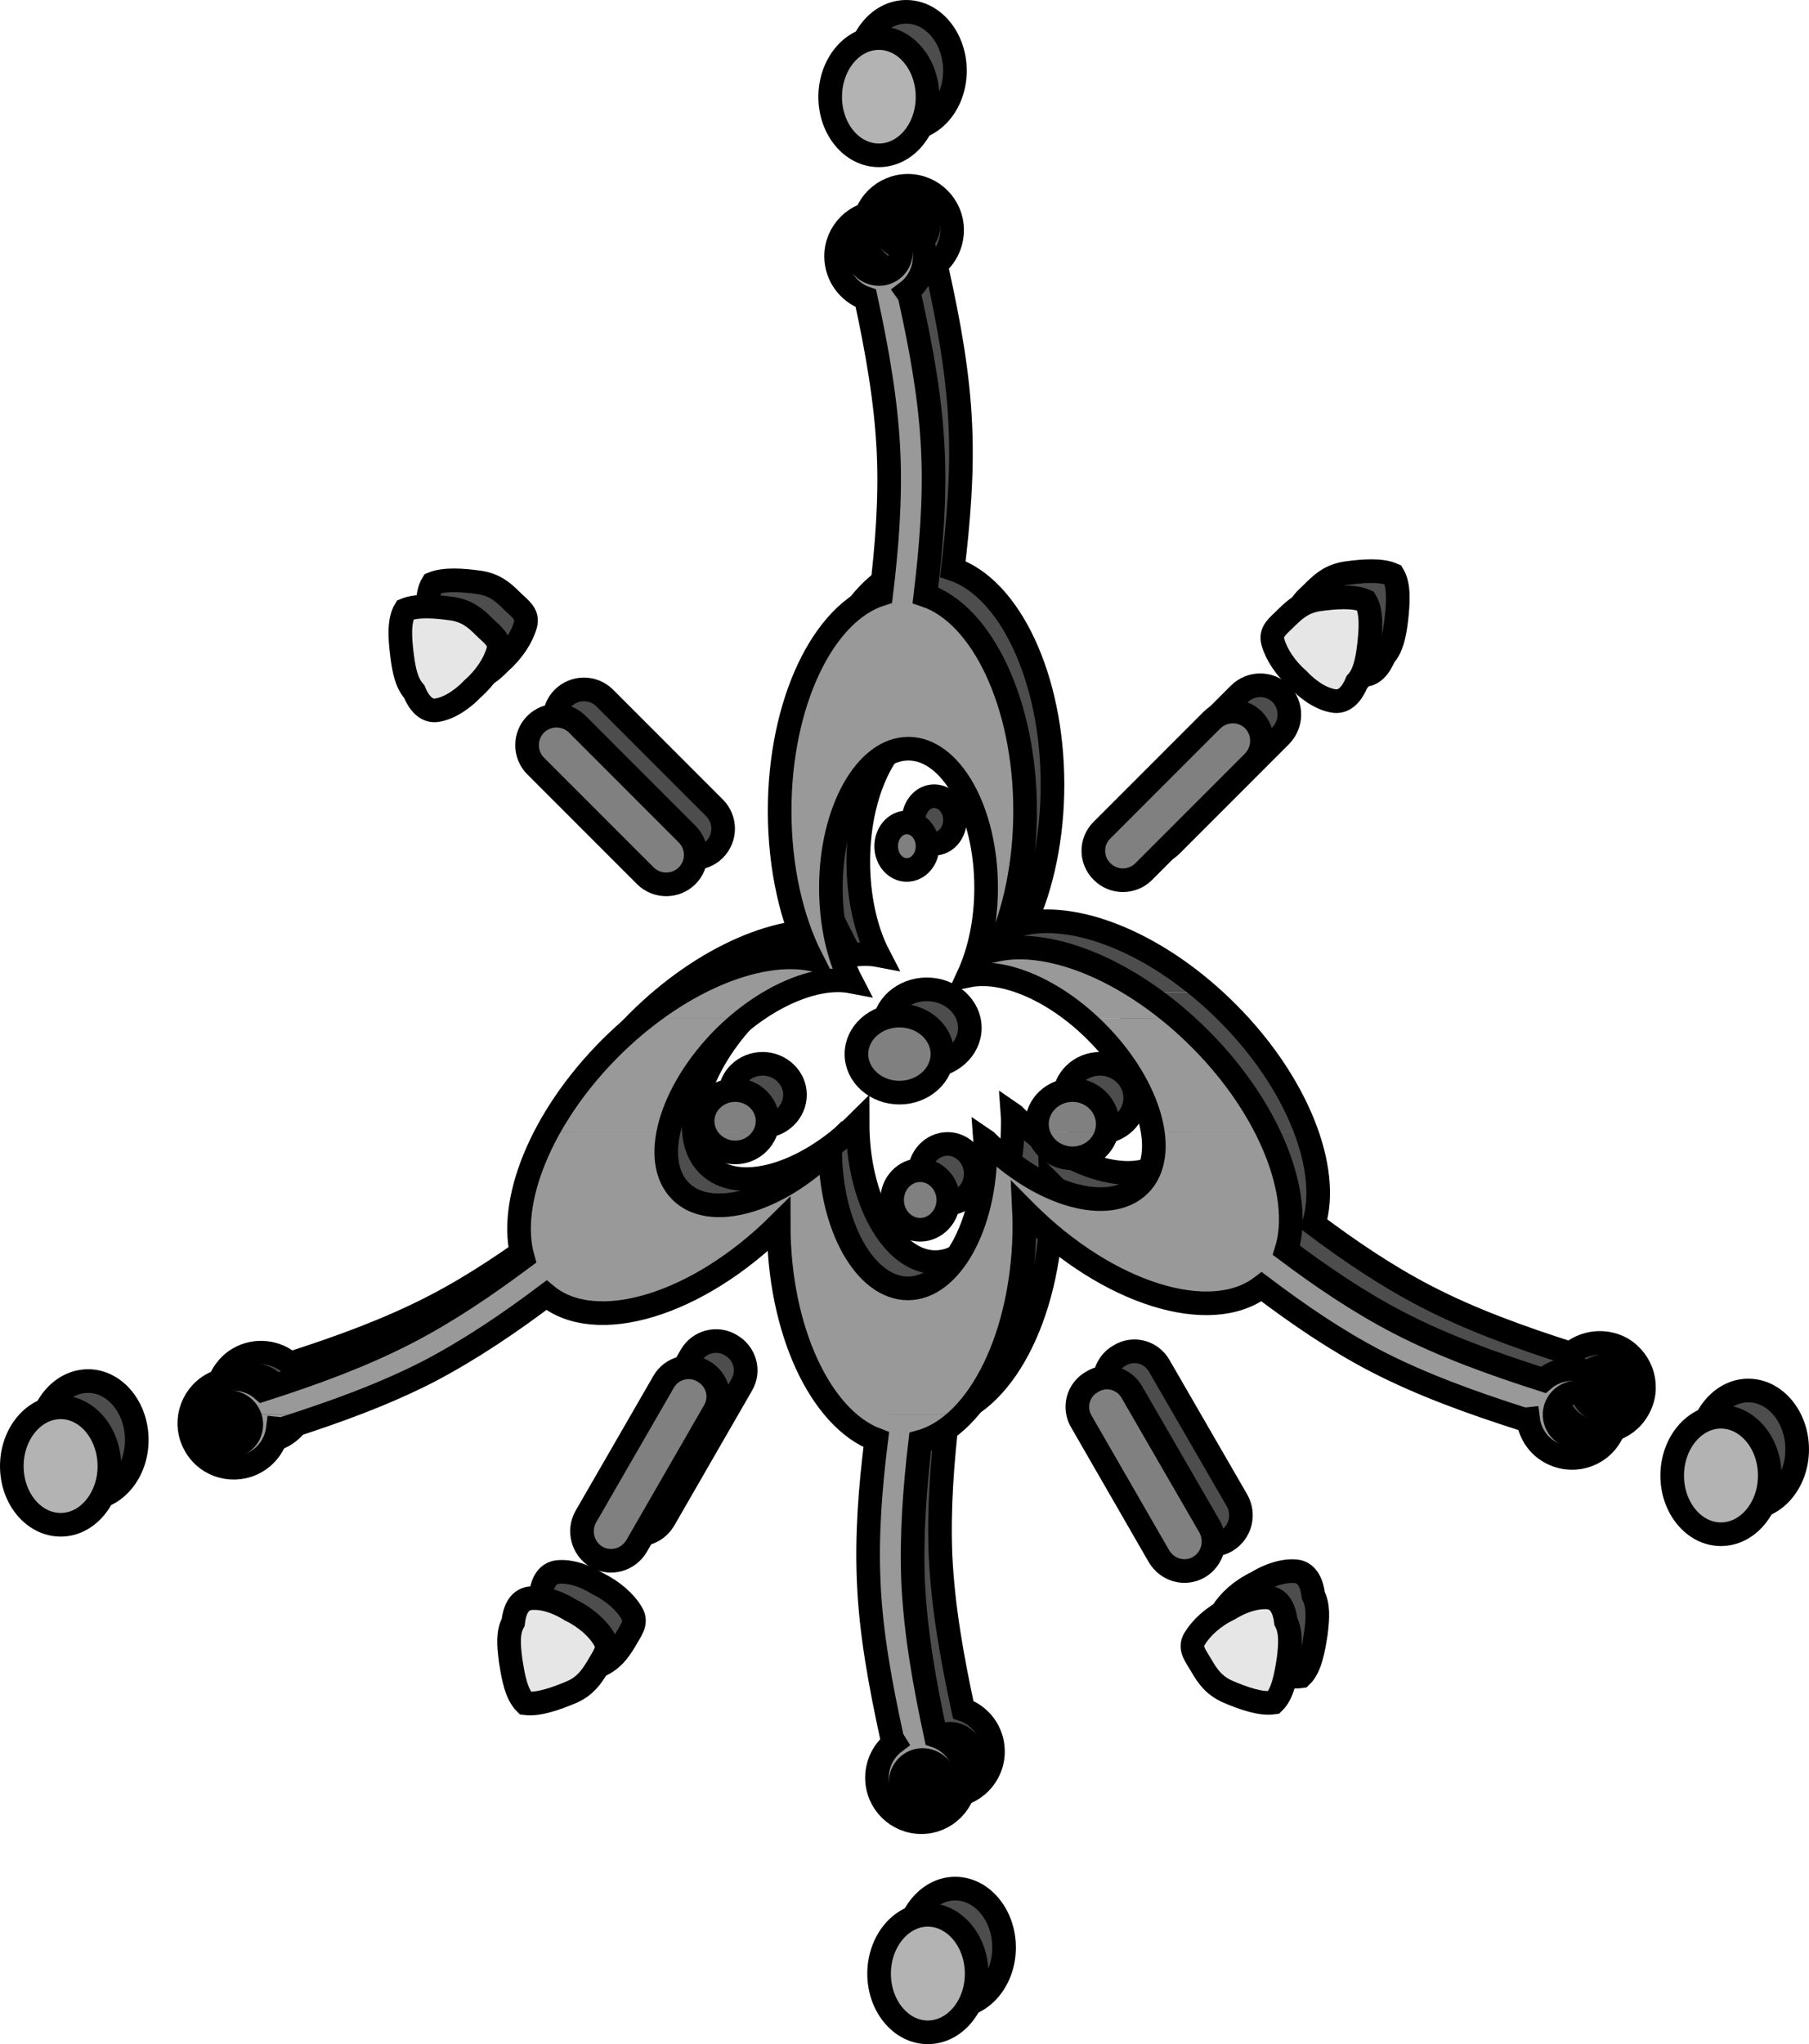 <?xml version="1.0" encoding="UTF-8" standalone="no"?>
<!-- Generator: Adobe Illustrator 10, SVG Export Plug-In . SVG Version: 3.0.0 Build 76)  -->
<svg
   xmlns:dc="http://purl.org/dc/elements/1.1/"
   xmlns:cc="http://creativecommons.org/ns#"
   xmlns:rdf="http://www.w3.org/1999/02/22-rdf-syntax-ns#"
   xmlns:svg="http://www.w3.org/2000/svg"
   xmlns="http://www.w3.org/2000/svg"
   xmlns:sodipodi="http://sodipodi.sourceforge.net/DTD/sodipodi-0.dtd"
   xmlns:inkscape="http://www.inkscape.org/namespaces/inkscape"
   width="551.304"
   height="622.583"
   viewBox="0 0 558.941 700.41"
   style="overflow:visible"
   xml:space="preserve"
   id="svg2543"
   sodipodi:version="0.32"
   inkscape:version="0.46"
   sodipodi:docname="Alien.svg"
   inkscape:output_extension="org.inkscape.output.svg.inkscape"
   version="1.0"><defs
   id="defs2835"><inkscape:perspective
   sodipodi:type="inkscape:persp3d"
   inkscape:vp_x="0 : 350.20499 : 1"
   inkscape:vp_y="0 : 1000 : 0"
   inkscape:vp_z="558.94098 : 350.20499 : 1"
   inkscape:persp3d-origin="279.47049 : 233.46999 : 1"
   id="perspective2839" />
		
		
	</defs><sodipodi:namedview
   inkscape:window-height="670"
   inkscape:window-width="640"
   inkscape:pageshadow="2"
   inkscape:pageopacity="0.0"
   guidetolerance="10.0"
   gridtolerance="10.0"
   objecttolerance="10.0"
   borderopacity="1.0"
   bordercolor="#666666"
   pagecolor="#ffffff"
   id="base"
   showgrid="false"
   inkscape:zoom="0.65961368"
   inkscape:cx="279.47049"
   inkscape:cy="350.20499"
   inkscape:window-x="0"
   inkscape:window-y="64"
   inkscape:current-layer="svg2543" />
	<style
   type="text/css"
   id="style2545">
	
		@font-face{font-family:'Times-Roman';src:url(20CC0EC7.cef)}
	
	</style>
	
<g
   style="overflow:visible"
   id="g2564"
   transform="matrix(1.125,0,0,1.125,-39.232,5.1626377e-4)">
			<g
   id="g2566">
				<g
   id="g2568">
					<g
   id="g2570">
						<path
   id="path2572"
   d="M 270.868,68.687 C 271.589,61.919 277.277,56.591 284.333,56.591 C 291.317,56.591 297.004,61.919 297.725,68.687 L 290.598,68.687 C 290.598,65.015 287.574,61.919 283.902,61.919 C 280.086,61.919 277.061,65.015 277.061,68.687 L 270.868,68.687 z"
   style="fill:#4d4d4d" />
						<path
   id="path2574"
   d="M 212.117,302.255 C 229.901,288.143 249.341,281.447 263.381,284.183 C 257.261,272.231 253.589,256.319 253.589,238.967 C 253.589,205.99 266.908,178.487 284.548,172.944 C 286.277,158.616 287.429,144.143 286.78,129.743 C 286.059,114.12 283.251,98.496 279.867,82.872 C 274.612,81.071 270.796,75.96 270.796,70.056 C 270.796,69.624 270.796,69.12 270.867,68.688 L 277.059,68.688 C 277.059,72.432 280.083,75.457 283.9,75.457 C 287.572,75.457 290.596,72.433 290.596,68.688 L 297.723,68.688 C 297.795,69.121 297.795,69.625 297.795,70.056 C 297.795,74.52 295.707,78.48 292.467,80.928 C 292.827,81.432 293.188,82.08 293.331,82.728 C 296.787,98.352 299.668,114.048 300.315,129.744 C 300.962,144.217 299.739,158.833 298.011,173.305 C 315.29,179.065 328.395,206.353 328.395,238.969 C 328.395,254.953 325.227,269.713 319.97,281.233 C 334.947,278.21 356.187,285.985 375.05,302.257 L 345.819,302.257 C 333.939,292.105 320.619,287.209 311.115,289.153 C 314.499,281.809 316.515,272.521 316.515,262.37 C 316.515,239.114 305.859,220.034 292.827,220.034 C 279.795,220.034 269.211,239.114 269.211,262.37 C 269.211,273.386 271.515,283.466 275.403,290.954 C 266.618,289.298 254.379,293.401 243.147,302.258 L 212.117,302.258 L 212.117,302.255 z"
   style="fill:#4d4d4d" />
						<path
   id="path2576"
   d="M 178.853,344.879 C 183.461,333.719 191.309,321.91 201.894,311.326 C 205.206,308.014 208.59,304.99 212.118,302.255 L 243.15,302.255 C 240.918,303.983 238.687,305.927 236.526,308.087 C 224.646,320.111 218.238,334.44 219.101,344.879 L 178.853,344.879 z"
   style="fill:#4d4d4d" />
						<path
   id="path2578"
   d="M 265.973,344.879 C 266.981,344.015 267.989,343.078 268.997,342.07 C 268.997,343.007 268.997,343.943 269.069,344.879 L 265.973,344.879 z"
   style="fill:#4d4d4d" />
						<path
   id="path2580"
   d="M 316.229,344.879 C 316.3,343.943 316.3,343.007 316.3,342.07 C 316.3,341.134 316.3,340.198 316.229,339.262 C 316.445,339.406 316.589,339.55 316.661,339.694 C 318.533,341.566 320.477,343.295 322.422,344.879 L 316.229,344.879 z"
   style="fill:#4d4d4d" />
						<path
   id="path2582"
   d="M 367.277,344.879 C 369.22,334.295 362.813,318.959 350.14,306.287 C 348.701,304.847 347.261,303.55 345.821,302.255 L 375.052,302.255 C 377.284,304.199 379.517,306.215 381.677,308.375 C 393.197,319.895 401.477,332.782 405.796,344.879 L 367.277,344.879 L 367.277,344.879 z"
   style="fill:#4d4d4d" />
						<path
   id="path2584"
   d="M 73.949,422.856 C 74.669,419.183 76.973,415.799 80.429,413.783 C 85.541,410.832 91.877,411.624 96.053,415.296 C 111.317,410.4 126.221,405 140.117,397.8 C 152.501,391.392 164.093,383.472 175.325,375.12 C 172.949,366.767 174.317,356.111 178.853,344.88 L 219.1,344.88 C 219.461,348.84 220.901,352.296 223.421,354.816 C 231.772,363.241 250.277,358.92 265.973,344.88 L 269.069,344.88 C 269.861,366.84 280.156,384.407 292.685,384.407 C 305.14,384.407 315.437,366.84 316.229,344.88 L 322.421,344.88 C 337.757,357.336 355.181,361.008 363.317,352.872 C 365.405,350.783 366.701,348.048 367.277,344.88 L 405.797,344.88 C 409.541,355.32 410.405,365.111 408.029,372.816 C 418.901,380.953 430.133,388.585 442.229,394.848 C 456.125,402.048 471.029,407.376 486.292,412.273 C 490.468,408.672 496.804,407.88 501.916,410.76 C 506.308,413.352 508.757,418.104 508.685,422.857 L 503.357,422.857 C 503.285,420.48 502.132,418.176 499.972,416.953 C 496.733,415.153 492.556,416.233 490.685,419.473 C 490.037,420.553 489.748,421.704 489.748,422.858 L 475.925,422.858 C 461.956,418.322 448.204,413.21 435.388,406.586 C 423.076,400.178 411.628,392.33 400.468,383.905 C 384.916,395.785 353.597,386.137 328.685,361.225 C 328.468,361.009 328.325,360.866 328.037,360.577 C 328.109,362.161 328.182,363.53 328.182,364.97 C 328.182,389.665 320.621,411.266 309.461,422.859 L 272.022,422.93 C 260.862,411.338 253.302,389.665 253.302,364.97 C 228.318,389.739 197.43,398.81 182.526,386.497 C 171.222,394.993 159.414,402.985 146.958,409.538 C 136.806,414.794 126.078,419.042 115.134,422.858 L 91.877,422.858 C 91.805,422.713 91.733,422.641 91.661,422.497 C 89.789,419.185 85.613,418.105 82.373,419.905 C 81.148,420.626 80.285,421.634 79.708,422.858 L 73.949,422.858 L 73.949,422.856 z"
   style="fill:#4d4d4d" />
						<path
   id="path2586"
   d="M 283.325,534.815 C 283.252,534.383 283.252,533.952 283.252,533.448 C 283.252,529.055 285.342,525.095 288.58,522.648 C 288.221,522.071 287.861,521.423 287.717,520.776 C 284.333,505.152 281.382,489.456 280.734,473.759 C 280.086,459.36 281.238,444.887 283.038,430.487 C 279.15,428.975 275.406,426.383 272.022,422.927 L 309.461,422.856 C 305.501,426.96 301.109,429.839 296.43,431.135 C 294.773,445.246 293.694,459.503 294.27,473.759 C 294.99,489.383 297.797,505.007 301.182,520.702 C 306.438,522.503 310.253,527.471 310.253,533.447 C 310.253,533.951 310.253,534.383 310.182,534.814 L 303.99,534.814 C 303.99,531.142 300.966,528.046 297.149,528.046 C 293.478,528.046 290.454,531.142 290.454,534.814 L 283.325,534.814 L 283.325,534.815 z"
   style="fill:#4d4d4d" />
						<path
   id="path2588"
   d="M 73.949,422.856 C 73.301,425.952 73.805,429.335 75.533,432.287 C 79.205,438.767 87.484,440.928 93.964,437.256 C 97.853,435.025 100.156,431.208 100.661,427.176 C 101.309,427.247 102.029,427.247 102.676,427.032 C 106.853,425.663 111.029,424.296 115.133,422.856 L 91.877,422.856 C 93.46,425.952 92.309,429.911 89.213,431.639 C 85.973,433.583 81.797,432.431 79.925,429.191 C 78.772,427.175 78.772,424.799 79.709,422.856 L 73.949,422.856 L 73.949,422.856 z"
   style="fill:#4d4d4d" />
						<path
   id="path2590"
   d="M 475.926,422.856 C 477.149,423.287 478.446,423.648 479.67,424.079 C 480.317,424.296 481.037,424.296 481.686,424.224 C 482.19,428.256 484.494,432.072 488.309,434.233 C 494.862,437.976 503.141,435.745 506.814,429.264 C 508.038,427.247 508.614,425.016 508.686,422.857 L 503.358,422.857 C 503.358,424.008 503.07,425.16 502.422,426.241 C 500.549,429.48 496.373,430.56 493.133,428.689 C 490.973,427.464 489.749,425.233 489.749,422.857 L 475.926,422.857 L 475.926,422.856 z"
   style="fill:#4d4d4d" />
						<path
   id="path2592"
   d="M 283.325,534.815 C 284.045,541.656 289.733,546.983 296.789,546.983 C 303.773,546.983 309.461,541.656 310.182,534.815 L 303.99,534.815 C 303.99,538.487 300.966,541.656 297.149,541.656 C 293.478,541.656 290.454,538.487 290.454,534.815 L 283.325,534.815 z"
   style="fill:#4d4d4d" />
					</g>
					<g
   id="g2594">
						<path
   id="path2596"
   d="M 311.117,289.151 C 314.501,281.807 316.517,272.519 316.517,262.368 C 316.517,239.112 305.861,220.032 292.829,220.032 C 279.797,220.032 269.213,239.112 269.213,262.368 C 269.213,273.384 271.517,283.464 275.405,290.952 C 264.821,288.935 249.341,295.344 236.525,308.088 C 220.109,324.648 214.133,345.6 223.421,354.816 C 232.348,363.816 252.725,358.273 268.997,342.072 C 268.997,365.329 279.653,384.408 292.685,384.408 C 305.645,384.408 316.3,365.329 316.3,342.072 C 316.3,341.136 316.3,340.2 316.229,339.264 C 316.445,339.408 316.589,339.552 316.661,339.696 C 333.148,356.184 354.101,362.089 363.317,352.873 C 372.461,343.728 366.629,322.777 350.14,306.289 C 337.325,293.399 321.773,286.991 311.117,289.151 z"
   style="fill:none;stroke:#000000;stroke-width:7.199" />
						<path
   id="path2598"
   d="M 408.029,372.815 C 418.901,380.952 430.133,388.584 442.229,394.847 C 456.125,402.047 471.029,407.375 486.292,412.272 C 490.468,408.671 496.804,407.879 501.916,410.759 C 508.324,414.574 510.628,422.782 506.812,429.263 C 503.139,435.743 494.86,437.975 488.307,434.232 C 484.492,432.071 482.188,428.255 481.684,424.223 C 481.036,424.295 480.316,424.295 479.668,424.078 C 464.403,419.182 449.356,413.782 435.387,406.583 C 423.075,400.175 411.627,392.327 400.467,383.902 C 384.915,395.782 353.596,386.134 328.684,361.222 C 328.467,361.006 328.324,360.863 328.036,360.574 C 328.108,362.158 328.181,363.527 328.181,364.967 C 328.181,398.375 314.357,426.167 296.429,431.135 C 294.772,445.246 293.693,459.503 294.269,473.759 C 294.989,489.383 297.796,505.007 301.181,520.702 C 306.437,522.503 310.252,527.471 310.252,533.447 C 310.252,540.934 304.204,546.982 296.788,546.982 C 289.3,546.982 283.251,540.934 283.251,533.447 C 283.251,529.054 285.341,525.094 288.579,522.647 C 288.22,522.07 287.86,521.422 287.716,520.775 C 284.332,505.151 281.381,489.455 280.733,473.758 C 280.085,459.359 281.237,444.886 283.037,430.486 C 266.117,424.078 253.301,397.151 253.301,364.966 C 228.317,389.735 197.429,398.806 182.525,386.493 C 171.221,394.989 159.413,402.981 146.957,409.534 C 132.989,416.734 117.941,422.134 102.676,427.03 C 102.029,427.245 101.309,427.245 100.661,427.174 C 100.156,431.206 97.853,435.023 93.964,437.254 C 87.484,440.926 79.205,438.766 75.533,432.285 C 71.717,425.806 74.021,417.526 80.429,413.781 C 85.541,410.83 91.877,411.622 96.053,415.294 C 111.317,410.398 126.221,404.998 140.117,397.798 C 152.501,391.39 164.093,383.47 175.325,375.118 C 170.573,358.342 180.725,332.565 201.893,311.325 C 222.124,291.094 246.605,280.942 263.381,284.181 C 257.261,272.229 253.589,256.317 253.589,238.965 C 253.589,205.988 266.908,178.485 284.548,172.942 C 286.277,158.614 287.429,144.141 286.78,129.741 C 286.059,114.118 283.251,98.494 279.867,82.87 C 274.612,81.069 270.796,75.958 270.796,70.054 C 270.796,62.638 276.844,56.59 284.332,56.59 C 291.748,56.59 297.796,62.638 297.796,70.054 C 297.796,74.518 295.708,78.478 292.468,80.926 C 292.828,81.43 293.189,82.078 293.332,82.726 C 296.788,98.35 299.669,114.046 300.316,129.742 C 300.963,144.215 299.74,158.831 298.012,173.303 C 315.291,179.063 328.396,206.351 328.396,238.967 C 328.396,254.951 325.228,269.711 319.971,281.231 C 336.747,277.847 361.299,288 381.676,308.376 C 403.133,329.832 413.213,356.111 408.029,372.815 z"
   style="fill:none;stroke:#000000;stroke-width:7.199" />
						<path
   id="path2600"
   d="M 283.901,75.456 C 287.573,75.456 290.597,72.432 290.597,68.687 C 290.597,65.015 287.573,61.919 283.901,61.919 C 280.085,61.919 277.06,65.015 277.06,68.687 C 277.061,72.431 280.085,75.456 283.901,75.456 z"
   style="fill:none;stroke:#000000;stroke-width:7.199" />
						<path
   id="path2602"
   d="M 490.686,419.471 C 488.814,422.639 489.894,426.887 493.133,428.688 C 496.373,430.559 500.549,429.479 502.422,426.24 C 504.293,423 503.141,418.824 499.973,416.952 C 496.733,415.152 492.557,416.232 490.686,419.471 z"
   style="fill:none;stroke:#000000;stroke-width:7.199" />
						<path
   id="path2604"
   d="M 297.148,528.047 C 293.477,528.047 290.453,531.143 290.453,534.815 C 290.453,538.487 293.477,541.656 297.148,541.656 C 300.964,541.656 303.989,538.487 303.989,534.815 C 303.989,531.143 300.965,528.047 297.148,528.047 z"
   style="fill:none;stroke:#000000;stroke-width:7.199" />
						<path
   id="path2606"
   d="M 91.661,422.495 C 89.789,419.183 85.613,418.103 82.373,419.903 C 79.205,421.847 78.053,425.952 79.925,429.191 C 81.797,432.431 85.973,433.584 89.213,431.639 C 92.453,429.839 93.533,425.663 91.661,422.495 z"
   style="fill:none;stroke:#000000;stroke-width:7.199" />
					</g>
				</g>
				<g
   id="g2608">
					<g
   id="g2610">
						<path
   id="path2612"
   d="M 292.325,242.495 C 295.853,242.495 298.661,245.735 298.661,249.766 C 298.661,253.727 295.853,256.967 292.325,256.967 C 288.868,256.967 286.06,253.727 286.06,249.766 C 286.061,245.735 288.868,242.495 292.325,242.495 z"
   style="fill:#4d4d4d" />
						<path
   id="path2614"
   d="M 342.869,324 C 348.773,324 353.598,328.68 353.598,334.368 C 353.598,340.128 348.774,344.807 342.869,344.807 C 336.893,344.807 331.997,340.127 331.997,334.368 C 331.997,328.679 336.894,324 342.869,324 z"
   style="fill:#4d4d4d" />
						<path
   id="path2616"
   d="M 240.053,324 C 245.453,324 249.917,328.247 249.917,333.432 C 249.917,338.689 245.453,343.008 240.053,343.008 C 234.58,343.008 230.117,338.689 230.117,333.432 C 230.117,328.247 234.58,324 240.053,324 z"
   style="fill:#4d4d4d" />
						<path
   id="path2618"
   d="M 290.094,301.319 C 297.292,301.319 303.198,306.575 303.198,313.055 C 303.198,319.535 297.293,324.791 290.094,324.791 C 282.894,324.791 276.99,319.535 276.99,313.055 C 276.99,306.575 282.894,301.319 290.094,301.319 z"
   style="fill:#4d4d4d" />
						<path
   id="path2620"
   d="M 296.43,348.407 C 301.11,348.407 304.997,352.511 304.997,357.479 C 304.997,362.448 301.109,366.551 296.43,366.551 C 291.676,366.551 287.862,362.447 287.862,357.479 C 287.861,352.511 291.676,348.407 296.43,348.407 z"
   style="fill:#4d4d4d" />
					</g>
					<g
   id="g2622">
						<path
   id="path2624"
   d="M 292.325,242.495 C 295.853,242.495 298.661,245.735 298.661,249.766 C 298.661,253.727 295.853,256.967 292.325,256.967 C 288.868,256.967 286.06,253.727 286.06,249.766 C 286.061,245.735 288.868,242.495 292.325,242.495 z"
   style="fill:none;stroke:#000000;stroke-width:7.199" />
						<path
   id="path2626"
   d="M 342.869,324 C 348.773,324 353.598,328.68 353.598,334.368 C 353.598,340.128 348.774,344.807 342.869,344.807 C 336.893,344.807 331.997,340.127 331.997,334.368 C 331.997,328.679 336.894,324 342.869,324 z"
   style="fill:none;stroke:#000000;stroke-width:7.199" />
						<path
   id="path2628"
   d="M 296.43,348.407 C 301.11,348.407 304.997,352.511 304.997,357.479 C 304.997,362.448 301.109,366.551 296.43,366.551 C 291.676,366.551 287.862,362.447 287.862,357.479 C 287.861,352.511 291.676,348.407 296.43,348.407 z"
   style="fill:none;stroke:#000000;stroke-width:7.199" />
						<path
   id="path2630"
   d="M 240.053,324 C 245.453,324 249.917,328.247 249.917,333.432 C 249.917,338.689 245.453,343.008 240.053,343.008 C 234.58,343.008 230.117,338.689 230.117,333.432 C 230.117,328.247 234.58,324 240.053,324 z"
   style="fill:none;stroke:#000000;stroke-width:7.199" />
						<path
   id="path2632"
   d="M 290.094,301.319 C 297.292,301.319 303.198,306.575 303.198,313.055 C 303.198,319.535 297.293,324.791 290.094,324.791 C 282.894,324.791 276.99,319.535 276.99,313.055 C 276.99,306.575 282.894,301.319 290.094,301.319 z"
   style="fill:none;stroke:#000000;stroke-width:7.199" />
					</g>
				</g>
				<g
   id="g2634">
					<g
   id="g2636">
						<path
   id="path2638"
   d="M 385.277,211.391 C 388.804,207.862 394.493,207.79 398.021,211.319 C 401.477,214.847 401.405,220.536 397.949,224.063 L 364.469,257.543 C 360.942,260.999 355.325,260.927 351.869,257.471 C 348.342,254.015 348.269,248.399 351.797,244.871 L 385.277,211.391 z"
   style="fill:#4d4d4d" />
						<path
   id="path2640"
   d="M 191.957,212.616 L 225.437,246.095 C 228.893,249.621 228.893,255.239 225.365,258.766 C 221.837,262.223 216.221,262.223 212.693,258.766 L 179.213,225.287 C 175.757,221.831 175.757,216.07 179.213,212.615 C 182.741,209.087 188.429,209.087 191.957,212.616 z"
   style="fill:#4d4d4d" />
						<path
   id="path2642"
   d="M 369.148,465.911 L 345.533,424.944 C 343.013,420.695 344.525,415.223 348.845,412.847 C 353.021,410.255 358.492,411.695 360.941,416.015 L 384.629,456.983 C 387.077,461.303 385.637,466.776 381.389,469.295 C 377.069,471.815 371.67,470.232 369.148,465.911 z"
   style="fill:#4d4d4d" />
						<path
   id="path2644"
   d="M 210.029,462.815 C 207.509,467.135 202.109,468.648 197.789,466.199 C 193.541,463.679 192.1,458.136 194.549,453.887 L 218.237,412.848 C 220.685,408.6 226.156,407.16 230.333,409.68 C 234.653,412.128 236.237,417.529 233.645,421.848 L 210.029,462.815 z"
   style="fill:#4d4d4d" />
					</g>
					<g
   id="g2646">
						<path
   id="path2648"
   d="M 385.277,211.391 C 388.804,207.862 394.493,207.79 398.021,211.319 C 401.477,214.847 401.405,220.536 397.949,224.063 L 364.469,257.543 C 360.942,260.999 355.325,260.927 351.869,257.471 C 348.342,254.015 348.269,248.399 351.797,244.871 L 385.277,211.391 z"
   style="fill:none;stroke:#000000;stroke-width:7.199" />
						<path
   id="path2650"
   d="M 369.148,465.911 L 345.533,424.944 C 343.013,420.695 344.525,415.223 348.845,412.847 C 353.021,410.255 358.492,411.695 360.941,416.015 L 384.629,456.983 C 387.077,461.303 385.637,466.776 381.389,469.295 C 377.069,471.815 371.67,470.232 369.148,465.911 z"
   style="fill:none;stroke:#000000;stroke-width:7.199" />
						<path
   id="path2652"
   d="M 210.029,462.815 C 207.509,467.135 202.109,468.648 197.789,466.199 C 193.541,463.679 192.1,458.136 194.549,453.887 L 218.237,412.848 C 220.685,408.6 226.156,407.16 230.333,409.68 C 234.653,412.128 236.237,417.529 233.645,421.848 L 210.029,462.815 z"
   style="fill:none;stroke:#000000;stroke-width:7.199" />
						<path
   id="path2654"
   d="M 191.957,212.616 L 225.437,246.095 C 228.893,249.621 228.893,255.239 225.365,258.766 C 221.837,262.223 216.221,262.223 212.693,258.766 L 179.213,225.287 C 175.757,221.831 175.757,216.07 179.213,212.615 C 182.741,209.087 188.429,209.087 191.957,212.616 z"
   style="fill:none;stroke:#000000;stroke-width:7.199" />
					</g>
				</g>
				<g
   id="g2656">
					<g
   id="g2658">
						<path
   id="path2660"
   d="M 408.174,180 C 410.837,177.407 413.285,175.319 417.749,174.6 C 422.934,173.88 428.549,173.449 432.148,175.033 C 434.165,178.345 433.733,183.816 433.157,188.929 C 432.582,193.465 431.789,197.282 429.485,199.801 C 428.045,203.257 425.957,205.705 423.006,205.561 C 419.621,205.274 415.373,202.897 411.774,199.081 C 407.742,195.554 405.006,191.378 403.926,187.561 C 402.989,184.175 405.653,182.591 408.174,180 z"
   style="fill:#4d4d4d" />
						<path
   id="path2662"
   d="M 163.445,182.807 C 166.037,185.399 168.701,186.911 167.765,190.295 C 166.685,194.111 163.949,198.359 159.917,201.886 C 156.245,205.703 151.997,208.078 148.613,208.367 C 145.733,208.511 143.645,206.062 142.205,202.607 C 139.901,200.014 139.109,196.271 138.533,191.734 C 137.885,186.623 137.453,181.078 139.469,177.765 C 143.141,176.254 148.685,176.686 153.868,177.406 C 158.333,178.127 160.853,180.215 163.445,182.807 z"
   style="fill:#4d4d4d" />
						<path
   id="path2664"
   d="M 382.253,499.536 C 380.453,496.368 378.293,494.136 380.022,491.183 C 382.11,487.727 385.782,484.343 390.606,482.039 C 395.141,479.231 399.894,478.078 403.206,478.655 C 406.015,479.302 407.454,482.182 407.886,485.926 C 409.47,488.95 409.254,492.837 408.679,497.373 C 407.886,502.485 406.95,507.885 404.142,510.55 C 400.183,511.126 394.927,509.254 390.175,507.238 C 385.997,505.368 384.125,502.703 382.253,499.536 z"
   style="fill:#4d4d4d" />
						<path
   id="path2666"
   d="M 198.077,499.751 C 196.133,502.919 194.261,505.583 190.156,507.383 C 185.333,509.399 180.004,511.272 176.117,510.766 C 173.309,508.032 172.373,502.703 171.58,497.519 C 171.004,492.983 170.716,489.167 172.373,486.143 C 172.805,482.327 174.173,479.519 177.053,478.871 C 180.437,478.296 185.117,479.448 189.653,482.256 C 194.405,484.56 198.221,487.944 200.165,491.327 C 201.964,494.35 199.805,496.583 198.077,499.751 z"
   style="fill:#4d4d4d" />
					</g>
					<g
   id="g2668">
						<path
   id="path2670"
   d="M 408.174,180 C 410.837,177.407 413.285,175.319 417.749,174.6 C 422.934,173.88 428.549,173.449 432.148,175.033 C 434.165,178.345 433.733,183.816 433.157,188.929 C 432.582,193.465 431.789,197.282 429.485,199.801 C 428.045,203.257 425.957,205.705 423.006,205.561 C 419.621,205.274 415.373,202.897 411.774,199.081 C 407.742,195.554 405.006,191.378 403.926,187.561 C 402.989,184.175 405.653,182.591 408.174,180 z"
   style="fill:none;stroke:#000000;stroke-width:7.199" />
						<path
   id="path2672"
   d="M 382.253,499.536 C 380.453,496.368 378.293,494.136 380.022,491.183 C 382.11,487.727 385.782,484.343 390.606,482.039 C 395.141,479.231 399.894,478.078 403.206,478.655 C 406.015,479.302 407.454,482.182 407.886,485.926 C 409.47,488.95 409.254,492.837 408.679,497.373 C 407.886,502.485 406.95,507.885 404.142,510.55 C 400.183,511.126 394.927,509.254 390.175,507.238 C 385.997,505.368 384.125,502.703 382.253,499.536 z"
   style="fill:none;stroke:#000000;stroke-width:7.199" />
						<path
   id="path2674"
   d="M 198.077,499.751 C 196.133,502.919 194.261,505.583 190.156,507.383 C 185.333,509.399 180.004,511.272 176.117,510.766 C 173.309,508.032 172.373,502.703 171.58,497.519 C 171.004,492.983 170.716,489.167 172.373,486.143 C 172.805,482.327 174.173,479.519 177.053,478.871 C 180.437,478.296 185.117,479.448 189.653,482.256 C 194.405,484.56 198.221,487.944 200.165,491.327 C 201.964,494.35 199.805,496.583 198.077,499.751 z"
   style="fill:none;stroke:#000000;stroke-width:7.199" />
						<path
   id="path2676"
   d="M 163.445,182.807 C 166.037,185.399 168.701,186.911 167.765,190.295 C 166.685,194.111 163.949,198.359 159.917,201.886 C 156.245,205.703 151.997,208.078 148.613,208.367 C 145.733,208.511 143.645,206.062 142.205,202.607 C 139.901,200.014 139.109,196.271 138.533,191.734 C 137.885,186.623 137.453,181.078 139.469,177.765 C 143.141,176.254 148.685,176.686 153.868,177.406 C 158.333,178.127 160.853,180.215 163.445,182.807 z"
   style="fill:none;stroke:#000000;stroke-width:7.199" />
					</g>
				</g>
				<g
   id="g2678">
					<g
   id="g2680">
						<path
   id="path2682"
   d="M 283.829,3.599 C 292.037,3.599 298.661,11.662 298.661,21.528 C 298.661,31.391 292.037,39.311 283.829,39.311 C 275.62,39.311 268.997,31.391 268.997,21.528 C 268.997,11.663 275.62,3.599 283.829,3.599 z"
   style="fill:#4d4d4d" />
						<path
   id="path2684"
   d="M 298.733,575.208 C 306.941,575.208 313.636,583.272 313.636,593.136 C 313.636,603 306.941,610.991 298.733,610.991 C 290.597,610.991 283.901,603 283.901,593.136 C 283.901,583.272 290.598,575.208 298.733,575.208 z"
   style="fill:#4d4d4d" />
						<path
   id="path2686"
   d="M 540.438,423.503 C 548.645,423.503 555.342,431.566 555.342,441.431 C 555.342,451.296 548.645,459.286 540.438,459.286 C 532.301,459.286 525.606,451.295 525.606,441.431 C 525.606,431.567 532.301,423.503 540.438,423.503 z"
   style="fill:#4d4d4d" />
						<path
   id="path2688"
   d="M 34.493,420.624 C 42.629,420.624 49.325,428.688 49.325,438.552 C 49.325,448.416 42.629,456.407 34.493,456.407 C 26.285,456.407 19.589,448.416 19.589,438.552 C 19.589,428.688 26.285,420.624 34.493,420.624 z"
   style="fill:#4d4d4d" />
					</g>
					<g
   id="g2690">
						<path
   id="path2692"
   d="M 283.829,3.599 C 292.037,3.599 298.661,11.662 298.661,21.528 C 298.661,31.391 292.037,39.311 283.829,39.311 C 275.62,39.311 268.997,31.391 268.997,21.528 C 268.997,11.663 275.62,3.599 283.829,3.599 z"
   style="fill:none;stroke:#000000;stroke-width:7.199" />
						<path
   id="path2694"
   d="M 298.733,575.208 C 306.941,575.208 313.636,583.272 313.636,593.136 C 313.636,603 306.941,610.991 298.733,610.991 C 290.597,610.991 283.901,603 283.901,593.136 C 283.901,583.272 290.598,575.208 298.733,575.208 z"
   style="fill:none;stroke:#000000;stroke-width:7.199" />
						<path
   id="path2696"
   d="M 540.438,423.503 C 548.645,423.503 555.342,431.566 555.342,441.431 C 555.342,451.296 548.645,459.286 540.438,459.286 C 532.301,459.286 525.606,451.295 525.606,441.431 C 525.606,431.567 532.301,423.503 540.438,423.503 z"
   style="fill:none;stroke:#000000;stroke-width:7.199" />
						<path
   id="path2698"
   d="M 34.493,420.624 C 42.629,420.624 49.325,428.688 49.325,438.552 C 49.325,448.416 42.629,456.407 34.493,456.407 C 26.285,456.407 19.589,448.416 19.589,438.552 C 19.589,428.688 26.285,420.624 34.493,420.624 z"
   style="fill:none;stroke:#000000;stroke-width:7.199" />
					</g>
				</g>
			</g>
			<g
   id="g2700">
				<g
   id="g2702">
					<g
   id="g2704">
						<path
   id="path2706"
   d="M 262.517,76.679 C 263.237,69.91 268.925,64.583 275.981,64.583 C 282.964,64.583 288.653,69.91 289.373,76.679 L 282.245,76.679 C 282.245,73.007 279.221,69.91 275.549,69.91 C 271.733,69.91 268.709,73.007 268.709,76.679 L 262.517,76.679 z"
   style="fill:#999999" />
						<path
   id="path2708"
   d="M 203.765,310.247 C 221.549,296.136 240.989,289.44 255.029,292.176 C 248.908,280.224 245.237,264.312 245.237,246.96 C 245.237,213.983 258.557,186.48 276.196,180.936 C 277.925,166.609 279.077,152.136 278.429,137.736 C 277.709,122.113 274.901,106.488 271.517,90.863 C 266.261,89.064 262.445,83.953 262.445,78.049 C 262.445,77.617 262.445,77.113 262.517,76.681 L 268.709,76.681 C 268.709,80.425 271.733,83.45 275.549,83.45 C 279.221,83.45 282.245,80.426 282.245,76.681 L 289.373,76.681 C 289.445,77.114 289.445,77.618 289.445,78.049 C 289.445,82.513 287.357,86.473 284.117,88.921 C 284.477,89.425 284.837,90.072 284.981,90.721 C 288.437,106.345 291.317,122.041 291.964,137.737 C 292.612,152.21 291.388,166.825 289.66,181.298 C 306.94,187.058 320.044,214.346 320.044,246.962 C 320.044,262.946 316.876,277.706 311.62,289.226 C 326.597,286.203 347.836,293.978 366.7,310.249 L 337.468,310.249 C 325.589,300.098 312.269,295.202 302.765,297.145 C 306.148,289.801 308.164,280.513 308.164,270.362 C 308.164,247.105 297.509,228.026 284.476,228.026 C 271.443,228.026 260.86,247.105 260.86,270.362 C 260.86,281.378 263.164,291.456 267.052,298.946 C 258.268,297.29 246.028,301.393 234.796,310.249 L 203.765,310.249 L 203.765,310.247 z"
   style="fill:#999999" />
						<path
   id="path2710"
   d="M 174.317,344.879 C 178.997,336.167 185.477,327.383 193.541,319.318 C 196.853,316.006 200.237,312.982 203.765,310.246 L 234.797,310.246 C 232.565,311.975 230.333,313.919 228.173,316.078 C 219.1,325.223 213.196,335.735 211.325,344.879 L 174.317,344.879 z"
   style="fill:#999999" />
						<path
   id="path2712"
   d="M 358.997,344.879 C 357.557,335.375 351.582,324.07 341.789,314.279 C 340.35,312.839 338.909,311.543 337.469,310.246 L 366.701,310.246 C 368.933,312.191 371.165,314.207 373.325,316.367 C 382.325,325.367 389.308,335.231 394.06,344.879 L 358.997,344.879 L 358.997,344.879 z"
   style="fill:#999999" />
						<path
   id="path2714"
   d="M 65.597,430.847 C 66.317,427.175 68.621,423.791 72.077,421.776 C 77.189,418.824 83.525,419.615 87.701,423.287 C 102.964,418.391 117.868,412.991 131.765,405.792 C 144.149,399.384 155.741,391.464 166.973,383.111 C 164.021,372.744 166.829,358.92 174.317,344.88 L 211.325,344.88 C 209.812,352.224 210.893,358.703 215.069,362.808 C 223.997,371.808 244.373,366.264 260.645,350.064 C 260.645,373.321 271.301,392.4 284.333,392.4 C 297.292,392.4 307.949,373.321 307.949,350.064 C 307.949,349.128 307.949,348.192 307.877,347.256 C 308.094,347.4 308.237,347.544 308.309,347.689 C 324.797,364.176 345.749,370.08 354.965,360.865 C 358.709,357.121 359.934,351.432 358.997,344.881 L 394.06,344.881 C 400.54,358.2 402.701,371.089 399.677,380.809 C 410.548,388.946 421.781,396.577 433.876,402.841 C 447.772,410.041 462.677,415.369 477.94,420.265 C 482.116,416.664 488.452,415.873 493.564,418.753 C 497.956,421.345 500.404,426.097 500.332,430.849 L 495.005,430.849 C 494.933,428.473 493.78,426.169 491.62,424.946 C 488.38,423.145 484.204,424.225 482.332,427.466 C 481.685,428.546 481.396,429.697 481.396,430.85 L 467.572,430.85 C 453.604,426.314 439.852,421.202 427.036,414.578 C 414.724,408.171 403.276,400.323 392.116,391.898 C 376.564,403.779 345.244,394.13 320.332,369.218 C 320.116,369.002 319.972,368.859 319.685,368.57 C 319.757,370.155 319.829,371.522 319.829,372.963 C 319.829,397.658 312.269,419.259 301.109,430.851 L 263.669,430.923 C 252.509,419.331 244.949,397.658 244.949,372.963 C 219.964,397.731 189.077,406.803 174.173,394.49 C 162.868,402.986 151.06,410.978 138.605,417.531 C 128.453,422.786 117.725,427.035 106.781,430.85 L 83.525,430.85 C 83.453,430.705 83.381,430.634 83.309,430.49 C 81.437,427.178 77.261,426.098 74.021,427.898 C 72.797,428.618 71.933,429.627 71.356,430.85 L 65.597,430.85 L 65.597,430.847 z"
   style="fill:#999999" />
						<path
   id="path2716"
   d="M 274.973,542.807 C 274.901,542.374 274.901,541.944 274.901,541.44 C 274.901,537.047 276.989,533.087 280.229,530.639 C 279.868,530.064 279.509,529.415 279.365,528.766 C 275.981,513.143 273.029,497.448 272.381,481.751 C 271.733,467.35 272.885,452.879 274.685,438.479 C 270.797,436.967 267.053,434.375 263.669,430.919 L 301.109,430.847 C 297.148,434.951 292.757,437.831 288.077,439.127 C 286.422,453.239 285.342,467.494 285.917,481.751 C 286.637,497.374 289.445,512.999 292.829,528.694 C 298.085,530.494 301.901,535.463 301.901,541.439 C 301.901,541.943 301.901,542.374 301.829,542.806 L 295.637,542.806 C 295.637,539.134 292.614,536.038 288.797,536.038 C 285.125,536.038 282.1,539.134 282.1,542.806 L 274.973,542.806 L 274.973,542.807 z"
   style="fill:#999999" />
						<path
   id="path2718"
   d="M 65.597,430.847 C 64.949,433.944 65.453,437.327 67.181,440.28 C 70.853,446.759 79.133,448.92 85.613,445.247 C 89.501,443.016 91.805,439.199 92.309,435.168 C 92.957,435.24 93.676,435.24 94.325,435.024 C 98.501,433.655 102.676,432.287 106.781,430.847 L 83.525,430.847 C 85.109,433.944 83.957,437.903 80.861,439.631 C 77.621,441.574 73.445,440.423 71.573,437.183 C 70.421,435.167 70.421,432.791 71.357,430.847 L 65.597,430.847 L 65.597,430.847 z"
   style="fill:#999999" />
						<path
   id="path2720"
   d="M 467.573,430.847 C 468.797,431.28 470.094,431.639 471.317,432.071 C 471.964,432.287 472.685,432.287 473.333,432.216 C 473.837,436.247 476.141,440.064 479.957,442.224 C 486.51,445.968 494.789,443.737 498.461,437.256 C 499.686,435.24 500.262,433.008 500.333,430.848 L 495.006,430.848 C 495.006,432 494.717,433.153 494.069,434.233 C 492.197,437.472 488.021,438.552 484.781,436.68 C 482.621,435.456 481.397,433.224 481.397,430.848 L 467.573,430.848 L 467.573,430.847 z"
   style="fill:#999999" />
						<path
   id="path2722"
   d="M 274.973,542.807 C 275.693,549.648 281.381,554.975 288.437,554.975 C 295.421,554.975 301.109,549.648 301.829,542.807 L 295.637,542.807 C 295.637,546.479 292.614,549.648 288.797,549.648 C 285.125,549.648 282.1,546.479 282.1,542.807 L 274.973,542.807 z"
   style="fill:#999999" />
					</g>
					<g
   id="g2724">
						<path
   id="path2726"
   d="M 302.766,297.143 C 306.149,289.799 308.165,280.511 308.165,270.36 C 308.165,247.103 297.51,228.024 284.477,228.024 C 271.444,228.024 260.861,247.103 260.861,270.36 C 260.861,281.376 263.165,291.454 267.053,298.944 C 256.469,296.927 240.989,303.336 228.173,316.079 C 211.757,332.64 205.781,353.592 215.069,362.808 C 223.997,371.808 244.373,366.264 260.645,350.064 C 260.645,373.321 271.301,392.4 284.333,392.4 C 297.292,392.4 307.949,373.321 307.949,350.064 C 307.949,349.128 307.949,348.192 307.877,347.256 C 308.094,347.4 308.237,347.544 308.309,347.689 C 324.797,364.176 345.749,370.08 354.965,360.865 C 364.11,351.72 358.277,330.768 341.789,314.281 C 328.973,301.391 313.422,294.983 302.766,297.143 z"
   style="fill:none;stroke:#000000;stroke-width:7.199" />
						<path
   id="path2728"
   d="M 399.678,380.807 C 410.549,388.944 421.782,396.575 433.877,402.839 C 447.773,410.039 462.678,415.367 477.941,420.263 C 482.117,416.662 488.453,415.871 493.565,418.751 C 499.972,422.566 502.277,430.775 498.461,437.255 C 494.789,443.735 486.51,445.967 479.957,442.223 C 476.141,440.063 473.837,436.246 473.333,432.215 C 472.686,432.286 471.965,432.286 471.317,432.07 C 456.052,427.174 441.005,421.775 427.037,414.574 C 414.725,408.167 403.277,400.319 392.117,391.894 C 376.565,403.775 345.245,394.126 320.333,369.214 C 320.117,368.998 319.973,368.855 319.686,368.566 C 319.758,370.151 319.83,371.518 319.83,372.959 C 319.83,406.367 306.007,434.158 288.078,439.127 C 286.423,453.239 285.343,467.494 285.918,481.751 C 286.638,497.374 289.446,512.999 292.83,528.694 C 298.086,530.494 301.902,535.463 301.902,541.439 C 301.902,548.926 295.854,554.974 288.438,554.974 C 280.95,554.974 274.902,548.926 274.902,541.439 C 274.902,537.046 276.99,533.086 280.23,530.638 C 279.869,530.063 279.51,529.414 279.366,528.765 C 275.982,513.142 273.03,497.447 272.382,481.75 C 271.734,467.349 272.886,452.878 274.686,438.478 C 257.766,432.07 244.95,405.142 244.95,372.958 C 219.965,397.726 189.078,406.798 174.174,394.485 C 162.869,402.981 151.061,410.973 138.606,417.526 C 124.638,424.725 109.59,430.126 94.326,435.022 C 93.677,435.238 92.958,435.238 92.31,435.166 C 91.806,439.197 89.502,443.014 85.614,445.245 C 79.134,448.918 70.854,446.758 67.182,440.278 C 63.366,433.798 65.67,425.517 72.078,421.774 C 77.19,418.822 83.526,419.613 87.702,423.285 C 102.965,418.389 117.869,412.989 131.766,405.79 C 144.15,399.382 155.742,391.462 166.974,383.109 C 162.222,366.334 172.374,340.557 193.542,319.317 C 213.773,299.086 238.253,288.933 255.03,292.173 C 248.909,280.221 245.238,264.309 245.238,246.957 C 245.238,213.98 258.558,186.477 276.197,180.933 C 277.926,166.606 279.078,152.133 278.43,137.733 C 277.71,122.11 274.902,106.485 271.518,90.86 C 266.262,89.061 262.446,83.95 262.446,78.046 C 262.446,70.63 268.494,64.582 275.982,64.582 C 283.398,64.582 289.446,70.63 289.446,78.046 C 289.446,82.51 287.358,86.47 284.118,88.918 C 284.478,89.422 284.838,90.069 284.982,90.718 C 288.438,106.342 291.318,122.038 291.965,137.734 C 292.613,152.207 291.389,166.822 289.661,181.295 C 306.941,187.055 320.045,214.343 320.045,246.959 C 320.045,262.943 316.877,277.703 311.621,289.223 C 328.397,285.838 352.949,295.991 373.325,316.368 C 394.781,337.824 404.861,364.103 399.678,380.807 z"
   style="fill:none;stroke:#000000;stroke-width:7.199" />
						<path
   id="path2730"
   d="M 275.549,83.448 C 279.221,83.448 282.245,80.424 282.245,76.679 C 282.245,73.007 279.221,69.91 275.549,69.91 C 271.733,69.91 268.709,73.007 268.709,76.679 C 268.709,80.423 271.733,83.448 275.549,83.448 z"
   style="fill:none;stroke:#000000;stroke-width:7.199" />
						<path
   id="path2732"
   d="M 482.333,427.463 C 480.461,430.631 481.541,434.879 484.781,436.679 C 488.021,438.551 492.197,437.471 494.069,434.232 C 495.941,430.991 494.789,426.815 491.621,424.944 C 488.381,423.143 484.205,424.223 482.333,427.463 z"
   style="fill:none;stroke:#000000;stroke-width:7.199" />
						<path
   id="path2734"
   d="M 288.797,536.04 C 285.125,536.04 282.1,539.136 282.1,542.808 C 282.1,546.48 285.125,549.649 288.797,549.649 C 292.613,549.649 295.637,546.48 295.637,542.808 C 295.637,539.136 292.613,536.04 288.797,536.04 z"
   style="fill:none;stroke:#000000;stroke-width:7.199" />
						<path
   id="path2736"
   d="M 83.309,430.487 C 81.437,427.175 77.261,426.095 74.021,427.895 C 70.853,429.839 69.701,433.944 71.573,437.183 C 73.445,440.423 77.621,441.575 80.861,439.631 C 84.1,437.832 85.181,433.655 83.309,430.487 z"
   style="fill:none;stroke:#000000;stroke-width:7.199" />
					</g>
				</g>
				<g
   id="g2738">
					<g
   id="g2740">
						<path
   id="path2742"
   d="M 222.413,344.879 C 221.981,343.799 221.765,342.648 221.765,341.423 C 221.765,336.239 226.229,331.99 231.701,331.99 C 237.1,331.99 241.565,336.239 241.565,341.423 C 241.565,342.648 241.348,343.799 240.917,344.879 L 222.413,344.879 z"
   style="fill:#808080" />
						<path
   id="path2744"
   d="M 324.006,344.879 C 323.789,344.087 323.646,343.223 323.646,342.359 C 323.646,336.671 328.542,331.99 334.518,331.99 C 340.422,331.99 345.246,336.671 345.246,342.359 C 345.246,343.222 345.102,344.087 344.886,344.879 L 324.006,344.879 z"
   style="fill:#808080" />
						<path
   id="path2746"
   d="M 283.973,250.487 C 287.501,250.487 290.309,253.727 290.309,257.759 C 290.309,261.718 287.501,264.959 283.973,264.959 C 280.517,264.959 277.709,261.718 277.709,257.759 C 277.709,253.727 280.517,250.487 283.973,250.487 z"
   style="fill:#808080" />
						<path
   id="path2748"
   d="M 281.741,309.311 C 288.941,309.311 294.845,314.567 294.845,321.047 C 294.845,327.527 288.941,332.782 281.741,332.782 C 274.541,332.782 268.637,327.527 268.637,321.047 C 268.637,314.567 274.541,309.311 281.741,309.311 z"
   style="fill:#808080" />
						<path
   id="path2750"
   d="M 222.413,344.879 C 223.853,348.406 227.453,350.999 231.701,350.999 C 235.877,350.999 239.477,348.406 240.917,344.879 L 222.413,344.879 z"
   style="fill:#808080" />
						<path
   id="path2752"
   d="M 324.006,344.879 C 325.157,349.415 329.478,352.799 334.518,352.799 C 339.486,352.799 343.734,349.415 344.885,344.879 L 324.006,344.879 z"
   style="fill:#808080" />
						<path
   id="path2754"
   d="M 288.077,356.399 C 292.758,356.399 296.645,360.503 296.645,365.471 C 296.645,370.44 292.757,374.543 288.077,374.543 C 283.325,374.543 279.509,370.439 279.509,365.471 C 279.509,360.503 283.325,356.399 288.077,356.399 z"
   style="fill:#808080" />
					</g>
					<g
   id="g2756">
						<path
   id="path2758"
   d="M 283.973,250.487 C 287.501,250.487 290.309,253.727 290.309,257.759 C 290.309,261.718 287.501,264.959 283.973,264.959 C 280.517,264.959 277.709,261.718 277.709,257.759 C 277.709,253.727 280.517,250.487 283.973,250.487 z"
   style="fill:none;stroke:#000000;stroke-width:7.199" />
						<path
   id="path2760"
   d="M 334.518,331.991 C 340.422,331.991 345.246,336.672 345.246,342.36 C 345.246,348.12 340.423,352.799 334.518,352.799 C 328.541,352.799 323.646,348.119 323.646,342.36 C 323.646,336.671 328.541,331.991 334.518,331.991 z"
   style="fill:none;stroke:#000000;stroke-width:7.199" />
						<path
   id="path2762"
   d="M 288.077,356.399 C 292.758,356.399 296.645,360.503 296.645,365.471 C 296.645,370.44 292.757,374.543 288.077,374.543 C 283.325,374.543 279.509,370.439 279.509,365.471 C 279.509,360.503 283.325,356.399 288.077,356.399 z"
   style="fill:none;stroke:#000000;stroke-width:7.199" />
						<path
   id="path2764"
   d="M 231.701,331.991 C 237.1,331.991 241.565,336.24 241.565,341.424 C 241.565,346.68 237.1,351 231.701,351 C 226.229,351 221.765,346.68 221.765,341.424 C 221.765,336.24 226.229,331.991 231.701,331.991 z"
   style="fill:none;stroke:#000000;stroke-width:7.199" />
						<path
   id="path2766"
   d="M 281.741,309.311 C 288.941,309.311 294.845,314.567 294.845,321.047 C 294.845,327.527 288.941,332.782 281.741,332.782 C 274.541,332.782 268.637,327.527 268.637,321.047 C 268.637,314.567 274.541,309.311 281.741,309.311 z"
   style="fill:none;stroke:#000000;stroke-width:7.199" />
					</g>
				</g>
				<g
   id="g2768">
					<g
   id="g2770">
						<path
   id="path2772"
   d="M 376.926,219.383 C 380.453,215.856 386.141,215.783 389.67,219.311 C 393.125,222.838 393.053,228.528 389.598,232.055 L 356.118,265.535 C 352.591,268.99 346.973,268.919 343.518,265.463 C 339.99,262.007 339.917,256.391 343.446,252.861 L 376.926,219.383 z"
   style="fill:#808080" />
						<path
   id="path2774"
   d="M 183.605,220.608 L 217.084,254.087 C 220.54,257.615 220.54,263.231 217.012,266.759 C 213.483,270.215 207.867,270.215 204.34,266.759 L 170.86,233.28 C 167.404,229.823 167.404,224.063 170.86,220.608 C 174.388,217.079 180.077,217.079 183.605,220.608 z"
   style="fill:#808080" />
						<path
   id="path2776"
   d="M 360.797,473.903 L 337.182,432.935 C 334.661,428.688 336.174,423.215 340.494,420.839 C 344.671,418.246 350.141,419.688 352.591,424.007 L 376.279,464.975 C 378.726,469.295 377.287,474.767 373.039,477.287 C 368.717,479.807 363.317,478.223 360.797,473.903 z"
   style="fill:#808080" />
						<path
   id="path2778"
   d="M 201.676,470.807 C 199.156,475.127 193.757,476.639 189.437,474.191 C 185.189,471.671 183.749,466.128 186.196,461.879 L 209.885,420.839 C 212.333,416.591 217.805,415.151 221.981,417.671 C 226.301,420.119 227.885,425.519 225.292,429.839 L 201.676,470.807 z"
   style="fill:#808080" />
					</g>
					<g
   id="g2780">
						<path
   id="path2782"
   d="M 376.926,219.383 C 380.453,215.856 386.141,215.783 389.67,219.311 C 393.125,222.838 393.053,228.528 389.598,232.055 L 356.118,265.535 C 352.591,268.99 346.973,268.919 343.518,265.463 C 339.99,262.007 339.917,256.391 343.446,252.861 L 376.926,219.383 z"
   style="fill:none;stroke:#000000;stroke-width:7.199" />
						<path
   id="path2784"
   d="M 360.797,473.903 L 337.182,432.935 C 334.661,428.688 336.174,423.215 340.494,420.839 C 344.671,418.246 350.141,419.688 352.591,424.007 L 376.279,464.975 C 378.726,469.295 377.287,474.767 373.039,477.287 C 368.717,479.807 363.317,478.223 360.797,473.903 z"
   style="fill:none;stroke:#000000;stroke-width:7.199" />
						<path
   id="path2786"
   d="M 201.676,470.807 C 199.156,475.127 193.757,476.639 189.437,474.191 C 185.189,471.671 183.749,466.128 186.196,461.879 L 209.885,420.839 C 212.333,416.591 217.805,415.151 221.981,417.671 C 226.301,420.119 227.885,425.519 225.292,429.839 L 201.676,470.807 z"
   style="fill:none;stroke:#000000;stroke-width:7.199" />
						<path
   id="path2788"
   d="M 183.605,220.608 L 217.084,254.087 C 220.54,257.615 220.54,263.231 217.012,266.759 C 213.483,270.215 207.867,270.215 204.34,266.759 L 170.86,233.28 C 167.404,229.823 167.404,224.063 170.86,220.608 C 174.388,217.079 180.077,217.079 183.605,220.608 z"
   style="fill:none;stroke:#000000;stroke-width:7.199" />
					</g>
				</g>
				<g
   id="g2790">
					<g
   id="g2792">
						<path
   id="path2794"
   d="M 399.821,187.991 C 402.485,185.399 404.933,183.311 409.397,182.592 C 414.582,181.872 420.197,181.441 423.796,183.025 C 425.813,186.337 425.38,191.808 424.804,196.921 C 424.229,201.457 423.437,205.274 421.132,207.792 C 419.693,211.248 417.605,213.695 414.653,213.553 C 411.269,213.265 407.021,210.888 403.422,207.073 C 399.389,203.546 396.653,199.37 395.573,195.553 C 394.637,192.167 397.301,190.583 399.821,187.991 z"
   style="fill:#e6e6e6" />
						<path
   id="path2796"
   d="M 155.093,190.799 C 157.685,193.391 160.348,194.903 159.413,198.287 C 158.333,202.102 155.597,206.35 151.565,209.879 C 147.893,213.693 143.645,216.07 140.261,216.359 C 137.381,216.503 135.292,214.054 133.853,210.598 C 131.549,208.006 130.757,204.262 130.181,199.726 C 129.533,194.615 129.1,189.07 131.117,185.758 C 134.789,184.246 140.333,184.678 145.517,185.398 C 149.981,186.12 152.501,188.208 155.093,190.799 z"
   style="fill:#e6e6e6" />
						<path
   id="path2798"
   d="M 373.901,507.528 C 372.101,504.36 369.941,502.128 371.67,499.175 C 373.758,495.719 377.43,492.335 382.253,490.031 C 386.789,487.222 391.541,486.07 394.854,486.647 C 397.662,487.294 399.102,490.174 399.534,493.918 C 401.118,496.942 400.902,500.83 400.326,505.366 C 399.534,510.477 398.598,515.878 395.79,518.542 C 391.83,519.118 386.574,517.246 381.822,515.23 C 377.646,513.36 375.773,510.695 373.901,507.528 z"
   style="fill:#e6e6e6" />
						<path
   id="path2800"
   d="M 189.725,507.744 C 187.781,510.911 185.908,513.575 181.805,515.375 C 176.981,517.392 171.653,519.264 167.765,518.76 C 164.957,516.025 164.021,510.696 163.229,505.512 C 162.653,500.976 162.365,497.159 164.021,494.136 C 164.453,490.321 165.821,487.512 168.701,486.863 C 172.085,486.288 176.765,487.441 181.301,490.249 C 186.053,492.553 189.868,495.937 191.812,499.321 C 193.613,502.343 191.453,504.575 189.725,507.744 z"
   style="fill:#e6e6e6" />
					</g>
					<g
   id="g2802">
						<path
   id="path2804"
   d="M 399.821,187.991 C 402.485,185.399 404.933,183.311 409.397,182.592 C 414.582,181.872 420.197,181.441 423.796,183.025 C 425.813,186.337 425.38,191.808 424.804,196.921 C 424.229,201.457 423.437,205.274 421.132,207.792 C 419.693,211.248 417.605,213.695 414.653,213.553 C 411.269,213.265 407.021,210.888 403.422,207.073 C 399.389,203.546 396.653,199.37 395.573,195.553 C 394.637,192.167 397.301,190.583 399.821,187.991 z"
   style="fill:none;stroke:#000000;stroke-width:7.199" />
						<path
   id="path2806"
   d="M 373.901,507.528 C 372.101,504.36 369.941,502.128 371.67,499.175 C 373.758,495.719 377.43,492.335 382.253,490.031 C 386.789,487.222 391.541,486.07 394.854,486.647 C 397.662,487.294 399.102,490.174 399.534,493.918 C 401.118,496.942 400.902,500.83 400.326,505.366 C 399.534,510.477 398.598,515.878 395.79,518.542 C 391.83,519.118 386.574,517.246 381.822,515.23 C 377.646,513.36 375.773,510.695 373.901,507.528 z"
   style="fill:none;stroke:#000000;stroke-width:7.199" />
						<path
   id="path2808"
   d="M 189.725,507.744 C 187.781,510.911 185.908,513.575 181.805,515.375 C 176.981,517.392 171.653,519.264 167.765,518.76 C 164.957,516.025 164.021,510.696 163.229,505.512 C 162.653,500.976 162.365,497.159 164.021,494.136 C 164.453,490.321 165.821,487.512 168.701,486.863 C 172.085,486.288 176.765,487.441 181.301,490.249 C 186.053,492.553 189.868,495.937 191.812,499.321 C 193.613,502.343 191.453,504.575 189.725,507.744 z"
   style="fill:none;stroke:#000000;stroke-width:7.199" />
						<path
   id="path2810"
   d="M 155.093,190.799 C 157.685,193.391 160.348,194.903 159.413,198.287 C 158.333,202.102 155.597,206.35 151.565,209.879 C 147.893,213.693 143.645,216.07 140.261,216.359 C 137.381,216.503 135.292,214.054 133.853,210.598 C 131.549,208.006 130.757,204.262 130.181,199.726 C 129.533,194.615 129.1,189.07 131.117,185.758 C 134.789,184.246 140.333,184.678 145.517,185.398 C 149.981,186.12 152.501,188.208 155.093,190.799 z"
   style="fill:none;stroke:#000000;stroke-width:7.199" />
					</g>
				</g>
				<g
   id="g2812">
					<g
   id="g2814">
						<path
   id="path2816"
   d="M 275.478,11.591 C 283.686,11.591 290.309,19.654 290.309,29.519 C 290.309,39.384 283.686,47.303 275.478,47.303 C 267.27,47.303 260.646,39.383 260.646,29.519 C 260.646,19.655 267.27,11.591 275.478,11.591 z"
   style="fill:#b3b3b3" />
						<path
   id="path2818"
   d="M 290.381,583.199 C 298.59,583.199 305.285,591.263 305.285,601.128 C 305.285,610.991 298.59,618.983 290.381,618.983 C 282.245,618.983 275.549,610.991 275.549,601.128 C 275.549,591.263 282.245,583.199 290.381,583.199 z"
   style="fill:#b3b3b3" />
						<path
   id="path2820"
   d="M 532.086,431.495 C 540.293,431.495 546.989,439.559 546.989,449.424 C 546.989,459.287 540.293,467.279 532.086,467.279 C 523.949,467.279 517.253,459.287 517.253,449.424 C 517.253,439.559 523.949,431.495 532.086,431.495 z"
   style="fill:#b3b3b3" />
						<path
   id="path2822"
   d="M 26.141,428.615 C 34.277,428.615 40.973,436.679 40.973,446.544 C 40.973,456.407 34.277,464.399 26.141,464.399 C 17.933,464.399 11.237,456.407 11.237,446.544 C 11.237,436.679 17.933,428.615 26.141,428.615 z"
   style="fill:#b3b3b3" />
					</g>
					<g
   id="g2824">
						<path
   id="path2826"
   d="M 275.478,11.591 C 283.686,11.591 290.309,19.654 290.309,29.519 C 290.309,39.384 283.686,47.303 275.478,47.303 C 267.27,47.303 260.646,39.383 260.646,29.519 C 260.646,19.655 267.27,11.591 275.478,11.591 z"
   style="fill:none;stroke:#000000;stroke-width:7.199" />
						<path
   id="path2828"
   d="M 290.381,583.199 C 298.59,583.199 305.285,591.263 305.285,601.128 C 305.285,610.991 298.59,618.983 290.381,618.983 C 282.245,618.983 275.549,610.991 275.549,601.128 C 275.549,591.263 282.245,583.199 290.381,583.199 z"
   style="fill:none;stroke:#000000;stroke-width:7.199" />
						<path
   id="path2830"
   d="M 532.086,431.495 C 540.293,431.495 546.989,439.559 546.989,449.424 C 546.989,459.287 540.293,467.279 532.086,467.279 C 523.949,467.279 517.253,459.287 517.253,449.424 C 517.253,439.559 523.949,431.495 532.086,431.495 z"
   style="fill:none;stroke:#000000;stroke-width:7.199" />
						<path
   id="path2832"
   d="M 26.141,428.615 C 34.277,428.615 40.973,436.679 40.973,446.544 C 40.973,456.407 34.277,464.399 26.141,464.399 C 17.933,464.399 11.237,456.407 11.237,446.544 C 11.237,436.679 17.933,428.615 26.141,428.615 z"
   style="fill:none;stroke:#000000;stroke-width:7.199" />
					</g>
				</g>
			</g>
		</g></svg>